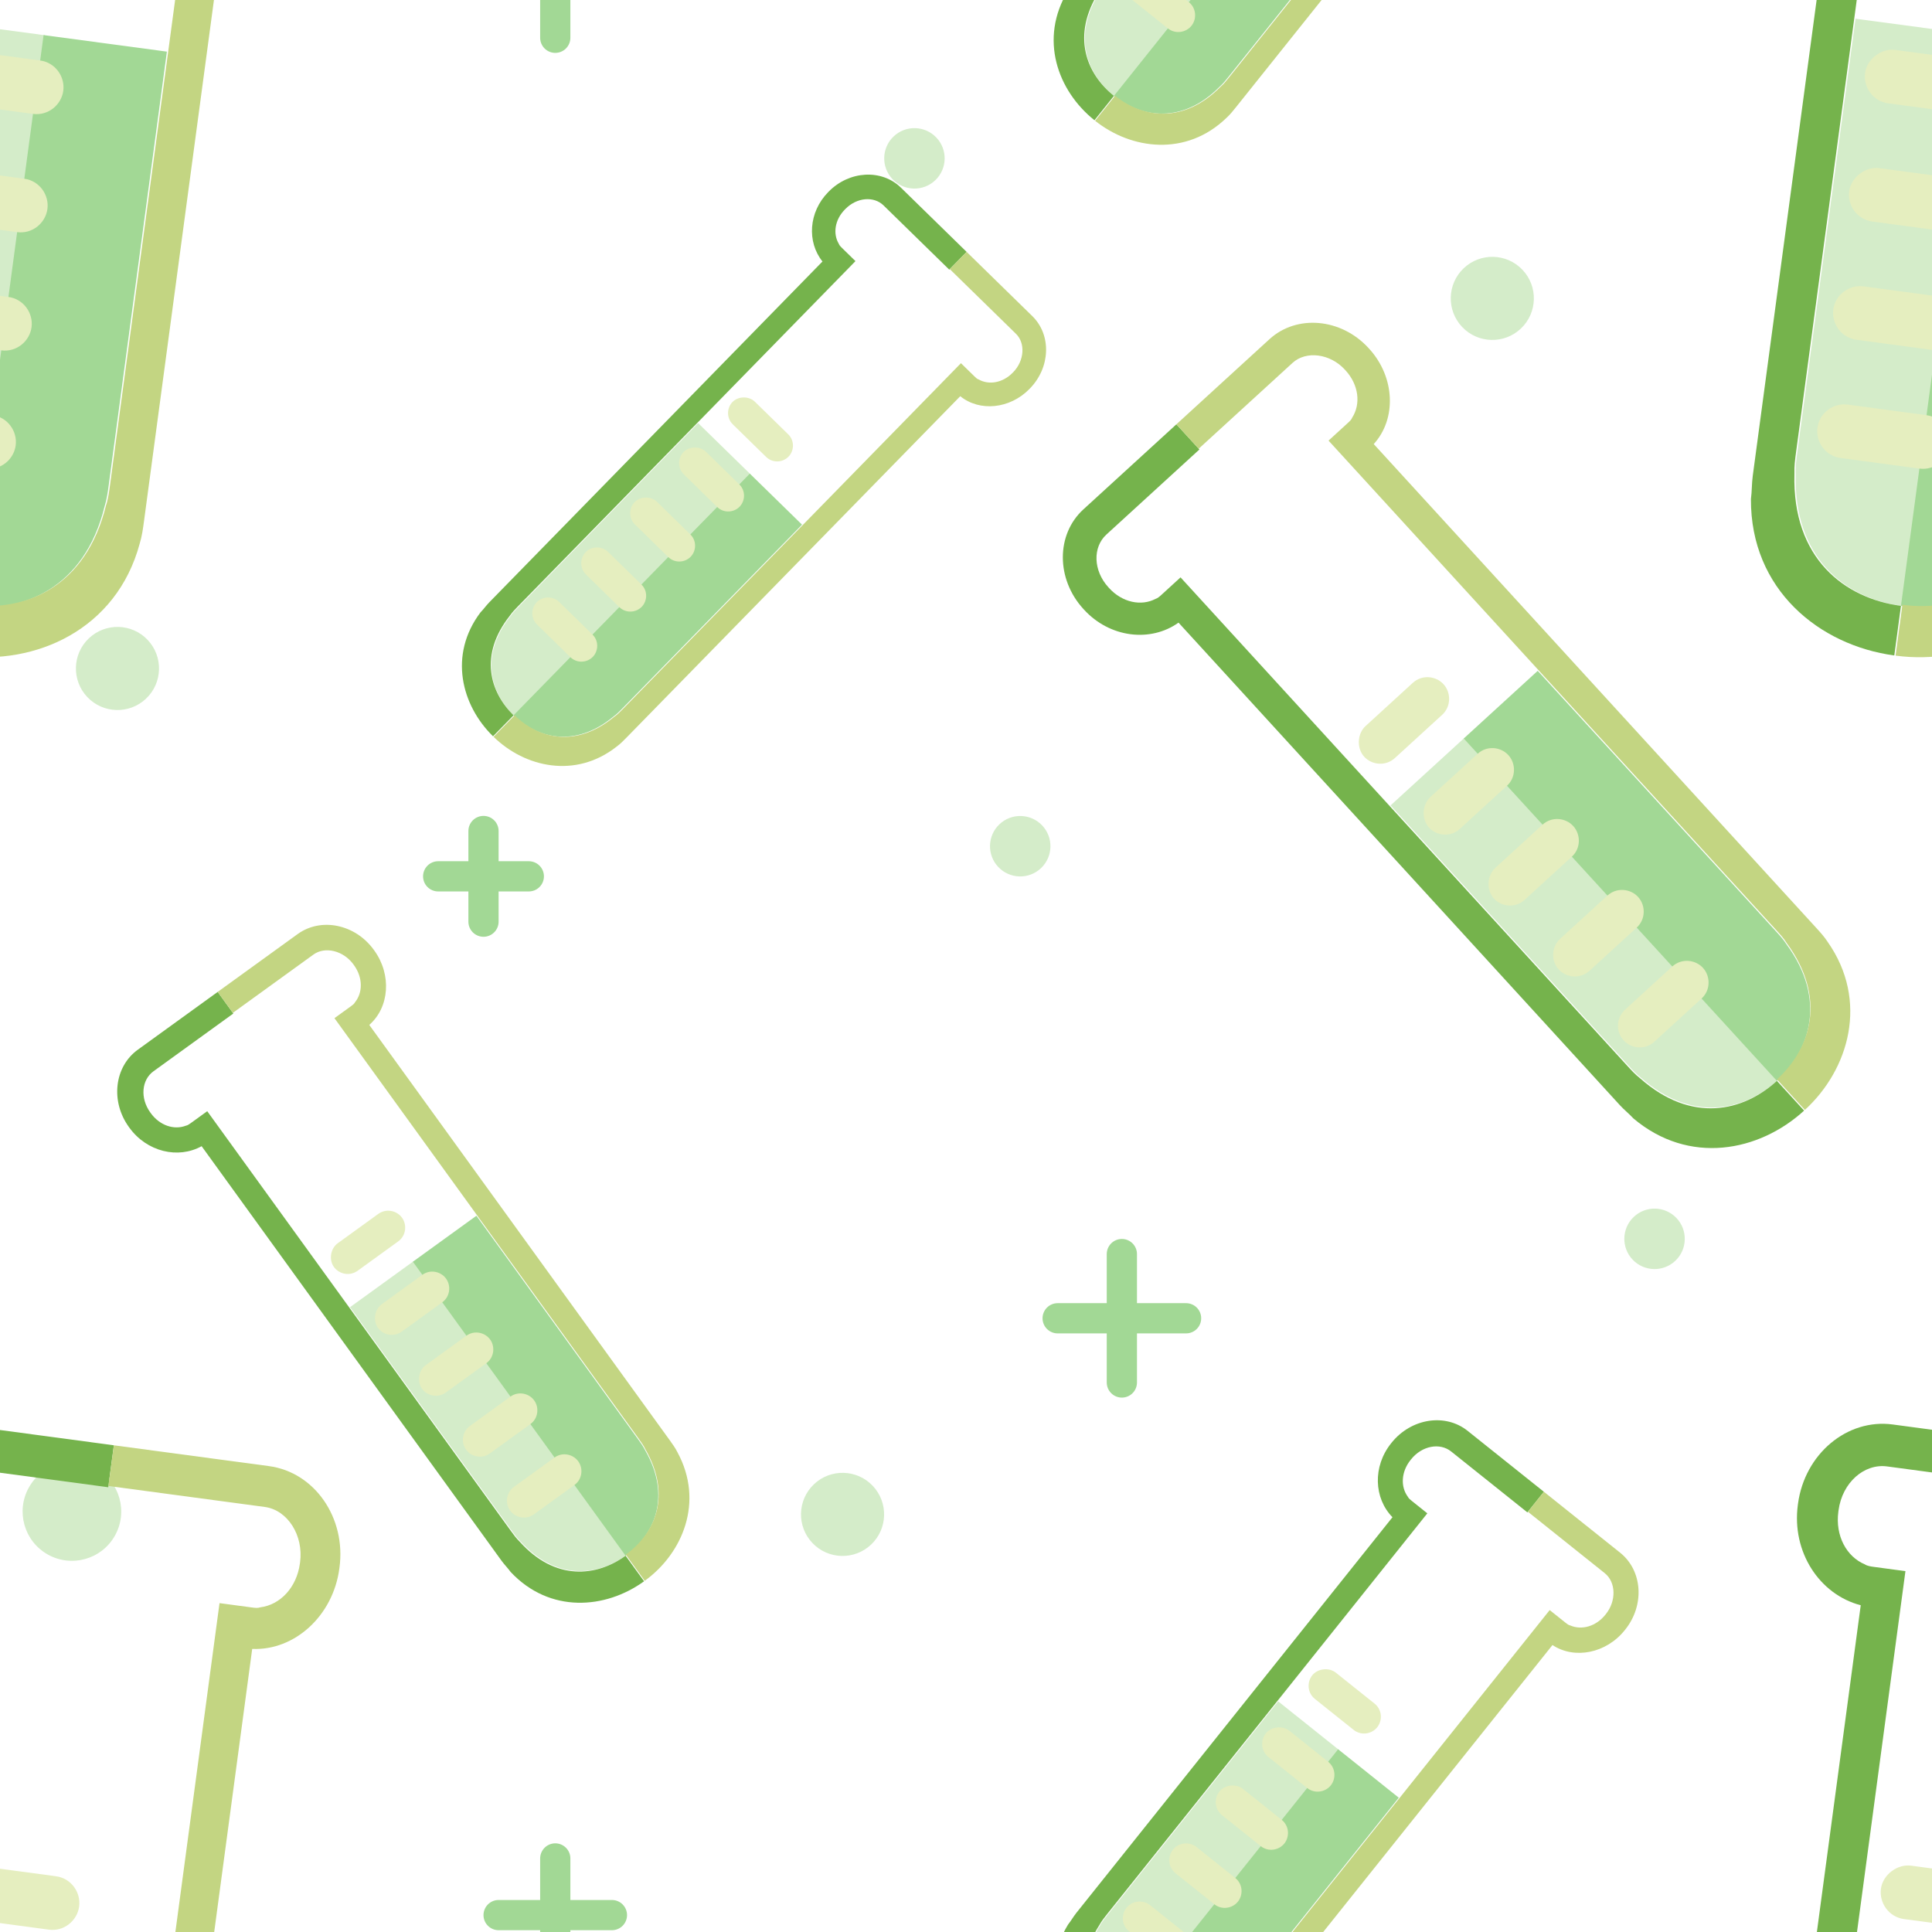 <?xml version="1.0" encoding="utf-8"?>
<svg xmlns="http://www.w3.org/2000/svg" xmlns:xlink="http://www.w3.org/1999/xlink" style="background: rgb(41, 41, 41); display: block; position: relative; shape-rendering: auto;" width="312" height="312" preserveAspectRatio="xMidYMid" viewBox="0 0 312 312"><g transform="scale(1.22)">


<defs><g id="id-0.45928747283087223"><!--Generator: Adobe Illustrator 21.0.0, SVG Export Plug-In . SVG Version: 6.00 Build 0)--><style type="text/css">.st4{fill:#333}.st5{fill:#77a4bd}.st6{fill:#a0c8d7}.st7{fill:#666}.st98{fill:#f8b26a}</style><g><path class="st5" d="M40.9,46.2h-0.5v0.9v33.2c0,0.6,0,1.2,0.1,1.7c0.7,6.5,5.1,9.1,9.6,9.1V46.2H40.9z" data-fill="c1" style="fill: rgb(212, 236, 201);"></path><path class="st6" d="M50,46.2v44.9c4.4,0,8.9-2.6,9.6-9.1c0.1-0.6,0.1-1.1,0.1-1.7V47.1v-0.9h-0.5H50z" data-fill="c2" style="fill: rgb(162, 216, 149);"></path></g><g><path class="st4" d="M40.4,82c-0.1-0.6-0.1-1.1-0.1-1.7V47.1v-0.9h0V20.1v-3.2v-0.7h-0.6h-1.9c-0.2,0-0.5,0-0.7-0.1 c-1.5-0.4-2.6-1.9-2.6-3.8v-0.1c0-2.2,1.5-3.9,3.3-3.9h0.7H50V5H37.8c-3.6,0-6.5,3.2-6.5,7.1v0.1c0,3.7,2.6,6.7,5.9,7.1v28.3v35 c0,0.6,0.1,1.2,0.1,1.8C38.2,91.4,44.1,95,50,95v-3.9C45.6,91.1,41.1,88.6,40.4,82z" data-fill="c3" style="fill: rgb(117, 179, 76);"></path><path class="st7" d="M62.7,84.5c0.1-0.6,0.1-1.2,0.1-1.8v-35V19.3c3.3-0.3,5.9-3.4,5.9-7.1v-0.1c0-3.9-2.9-7.1-6.5-7.1H50v3.2h11.6 h0.7c1.8,0,3.3,1.8,3.3,3.9v0.1c0,1.9-1.1,3.4-2.6,3.8c-0.2,0.1-0.4,0.1-0.7,0.1h-1.9h-0.6v0.7v3.2v26.1h0v0.9v33.2 c0,0.6,0,1.2-0.1,1.7c-0.7,6.5-5.1,9.1-9.6,9.1V95C55.9,95,61.8,91.4,62.7,84.5z" data-fill="c4" style="fill: rgb(195, 213, 130);"></path></g><g><path id="XMLID_224_" class="st98" d="M50,43.1h-6.2c-1.2,0-2.1-1-2.1-2.1s1-2.1,2.1-2.1H50c1.2,0,2.1,1,2.1,2.1S51.2,43.1,50,43.1 z" data-fill="c5" style="fill: rgb(229, 238, 191);"></path><path id="XMLID_1_" class="st98" d="M50,52.4h-6.2c-1.2,0-2.1-1-2.1-2.1s1-2.1,2.1-2.1H50c1.2,0,2.1,1,2.1,2.1S51.2,52.4,50,52.4z" data-fill="c5" style="fill: rgb(229, 238, 191);"></path><path id="XMLID_2_" class="st98" d="M50,61.7h-6.2c-1.2,0-2.1-1-2.1-2.1s1-2.1,2.1-2.1H50c1.2,0,2.1,1,2.1,2.1S51.2,61.7,50,61.7z" data-fill="c5" style="fill: rgb(229, 238, 191);"></path><path id="XMLID_3_" class="st98" d="M50,71h-6.2c-1.2,0-2.1-1-2.1-2.1c0-1.2,1-2.1,2.1-2.1H50c1.2,0,2.1,1,2.1,2.1 C52.1,70,51.2,71,50,71z" data-fill="c5" style="fill: rgb(229, 238, 191);"></path><path id="XMLID_4_" class="st98" d="M50,80.3h-6.2c-1.2,0-2.1-1-2.1-2.1c0-1.2,1-2.1,2.1-2.1H50c1.2,0,2.1,1,2.1,2.1 C52.1,79.3,51.2,80.3,50,80.3z" data-fill="c5" style="fill: rgb(229, 238, 191);"></path></g></g></defs>

<!-- Generator: Adobe Illustrator 21.0.0, SVG Export Plug-In . SVG Version: 6.00 Build 0)  -->



















<g data-idx="0" data-dup="" dx="-128" dy="-128" style="transform-origin: -58.505px 39.494px; animation: 0.84s linear 0s infinite normal forwards running dim-3d9b7aed-0335-4f20-8835-e9e342dbd6df;"><g transform="translate(-128,-128)"><ellipse transform="matrix(0.725 -0.689 0.689 0.725 -96.259 93.945)" fill="#B3B4B4" cx="69.5" cy="167.5" rx="5.5" ry="5.5" data-fill="c6" style="fill: rgb(212, 236, 201);"></ellipse></g></g><g data-idx="0" data-dup="" dx="128" dy="-128" style="transform-origin: 197.495px 39.494px; animation: 0.84s linear 0s infinite normal forwards running dim-3d9b7aed-0335-4f20-8835-e9e342dbd6df;"><g transform="translate(128,-128)"><ellipse transform="matrix(0.725 -0.689 0.689 0.725 -96.259 93.945)" fill="#B3B4B4" cx="69.5" cy="167.5" rx="5.5" ry="5.5" data-fill="c6" style="fill: rgb(212, 236, 201);"></ellipse></g></g><g data-idx="1" data-dup="" dx="-128" dy="-128" style="transform-origin: 111.489px -55.501px; animation: 0.84s linear 0s infinite normal forwards running dim-3d9b7aed-0335-4f20-8835-e9e342dbd6df;"><g transform="translate(-128,-128)"><ellipse transform="matrix(0.725 -0.689 0.689 0.725 15.938 184.912)" fill="#B3B4B4" cx="239.5" cy="72.5" rx="5.5" ry="5.5" data-fill="c6" style="fill: rgb(212, 236, 201);"></ellipse></g></g><g data-idx="1" data-dup="" dx="128" dy="-128" style="transform-origin: 367.489px -55.501px; animation: 0.84s linear 0s infinite normal forwards running dim-3d9b7aed-0335-4f20-8835-e9e342dbd6df;"><g transform="translate(128,-128)"><ellipse transform="matrix(0.725 -0.689 0.689 0.725 15.938 184.912)" fill="#B3B4B4" cx="239.5" cy="72.5" rx="5.5" ry="5.5" data-fill="c6" style="fill: rgb(212, 236, 201);"></ellipse></g></g><g data-idx="2" data-dup="" dx="-128" dy="-128" style="transform-origin: 73.5px -2.5px; animation: 0.84s linear 0s infinite normal forwards running dim-3d9b7aed-0335-4f20-8835-e9e342dbd6df;"><g transform="translate(-128,-128)"><g>
	
		<line fill="none" stroke="#B3B4B5" stroke-width="4" stroke-linecap="round" stroke-linejoin="round" stroke-miterlimit="10" x1="194" y1="125.5" x2="209" y2="125.5" data-stroke="c7" style="stroke: rgb(162, 216, 149);"></line>
	
		<line fill="none" stroke="#B3B4B5" stroke-width="4" stroke-linecap="round" stroke-linejoin="round" stroke-miterlimit="10" x1="201.5" y1="133" x2="201.5" y2="118" data-stroke="c7" style="stroke: rgb(162, 216, 149);"></line>
</g></g></g><g data-idx="2" data-dup="" dx="128" dy="-128" style="transform-origin: 329.5px -2.5px; animation: 0.84s linear 0s infinite normal forwards running dim-3d9b7aed-0335-4f20-8835-e9e342dbd6df;"><g transform="translate(128,-128)"><g>
	
		<line fill="none" stroke="#B3B4B5" stroke-width="4" stroke-linecap="round" stroke-linejoin="round" stroke-miterlimit="10" x1="194" y1="125.5" x2="209" y2="125.5" data-stroke="c7" style="stroke: rgb(162, 216, 149);"></line>
	
		<line fill="none" stroke="#B3B4B5" stroke-width="4" stroke-linecap="round" stroke-linejoin="round" stroke-miterlimit="10" x1="201.5" y1="133" x2="201.5" y2="118" data-stroke="c7" style="stroke: rgb(162, 216, 149);"></line>
</g></g></g><g data-idx="3" data-dup="" dx="-128" dy="-128" style="transform-origin: 64px 116px; animation: 0.84s linear 0s infinite normal forwards running dim-3d9b7aed-0335-4f20-8835-e9e342dbd6df;"><g transform="translate(-128,-128)"><g>
	
		<line fill="none" stroke="#B3B4B5" stroke-width="4" stroke-linecap="round" stroke-linejoin="round" stroke-miterlimit="10" x1="186" y1="244" x2="198" y2="244" data-stroke="c7" style="stroke: rgb(162, 216, 149);"></line>
	
		<line fill="none" stroke="#B3B4B5" stroke-width="4" stroke-linecap="round" stroke-linejoin="round" stroke-miterlimit="10" x1="192" y1="250" x2="192" y2="238" data-stroke="c7" style="stroke: rgb(162, 216, 149);"></line>
</g></g></g><g data-idx="3" data-dup="" dx="128" dy="-128" style="transform-origin: 320px 116px; animation: 0.84s linear 0s infinite normal forwards running dim-3d9b7aed-0335-4f20-8835-e9e342dbd6df;"><g transform="translate(128,-128)"><g>
	
		<line fill="none" stroke="#B3B4B5" stroke-width="4" stroke-linecap="round" stroke-linejoin="round" stroke-miterlimit="10" x1="186" y1="244" x2="198" y2="244" data-stroke="c7" style="stroke: rgb(162, 216, 149);"></line>
	
		<line fill="none" stroke="#B3B4B5" stroke-width="4" stroke-linecap="round" stroke-linejoin="round" stroke-miterlimit="10" x1="192" y1="250" x2="192" y2="238" data-stroke="c7" style="stroke: rgb(162, 216, 149);"></line>
</g></g></g><g data-idx="4" data-dup="" dx="-128" dy="-128" style="transform-origin: -107.5px -81.5px; animation: 0.84s linear 0s infinite normal forwards running dim-3d9b7aed-0335-4f20-8835-e9e342dbd6df;"><g transform="translate(-128,-128)"><g>
	
		<line fill="none" stroke="#B3B4B5" stroke-width="4" stroke-linecap="round" stroke-linejoin="round" stroke-miterlimit="10" x1="12" y1="46.5" x2="29" y2="46.5" data-stroke="c7" style="stroke: rgb(162, 216, 149);"></line>
	
		<line fill="none" stroke="#B3B4B5" stroke-width="4" stroke-linecap="round" stroke-linejoin="round" stroke-miterlimit="10" x1="20.5" y1="55" x2="20.5" y2="38" data-stroke="c7" style="stroke: rgb(162, 216, 149);"></line>
</g></g></g><g data-idx="4" data-dup="" dx="128" dy="-128" style="transform-origin: 148.5px -81.5px; animation: 0.84s linear 0s infinite normal forwards running dim-3d9b7aed-0335-4f20-8835-e9e342dbd6df;"><g transform="translate(128,-128)"><g>
	
		<line fill="none" stroke="#B3B4B5" stroke-width="4" stroke-linecap="round" stroke-linejoin="round" stroke-miterlimit="10" x1="12" y1="46.5" x2="29" y2="46.5" data-stroke="c7" style="stroke: rgb(162, 216, 149);"></line>
	
		<line fill="none" stroke="#B3B4B5" stroke-width="4" stroke-linecap="round" stroke-linejoin="round" stroke-miterlimit="10" x1="20.5" y1="55" x2="20.5" y2="38" data-stroke="c7" style="stroke: rgb(162, 216, 149);"></line>
</g></g></g><g data-idx="5" data-dup="" dx="-128" dy="-128" style="transform-origin: 9.525px -55.832px; animation: 0.84s linear 0s infinite normal forwards running dim-3d9b7aed-0335-4f20-8835-e9e342dbd6df;"><g transform="translate(-128,-128)"><ellipse transform="matrix(0.49 -0.872 0.872 0.49 7.204 156.645)" fill="#B3B4B4" cx="137.531" cy="72.163" rx="6.525" ry="6.525" data-fill="c6" style="fill: rgb(212, 236, 201);"></ellipse></g></g><g data-idx="5" data-dup="" dx="128" dy="-128" style="transform-origin: 265.525px -55.832px; animation: 0.84s linear 0s infinite normal forwards running dim-3d9b7aed-0335-4f20-8835-e9e342dbd6df;"><g transform="translate(128,-128)"><ellipse transform="matrix(0.49 -0.872 0.872 0.49 7.204 156.645)" fill="#B3B4B4" cx="137.531" cy="72.163" rx="6.525" ry="6.525" data-fill="c6" style="fill: rgb(212, 236, 201);"></ellipse></g></g><g data-idx="6" data-dup="" dx="-128" dy="-128" style="transform-origin: 15.492px 88.493px; animation: 0.84s linear 0s infinite normal forwards running dim-3d9b7aed-0335-4f20-8835-e9e342dbd6df;"><g transform="translate(-128,-128)"><ellipse transform="matrix(0.725 -0.689 0.689 0.725 -109.657 158.394)" fill="#B3B4B4" cx="143.5" cy="216.5" rx="5.5" ry="5.5" data-fill="c6" style="fill: rgb(212, 236, 201);"></ellipse></g></g><g data-idx="6" data-dup="" dx="128" dy="-128" style="transform-origin: 271.492px 88.493px; animation: 0.84s linear 0s infinite normal forwards running dim-3d9b7aed-0335-4f20-8835-e9e342dbd6df;"><g transform="translate(128,-128)"><ellipse transform="matrix(0.725 -0.689 0.689 0.725 -109.657 158.394)" fill="#B3B4B4" cx="143.5" cy="216.5" rx="5.5" ry="5.5" data-fill="c6" style="fill: rgb(212, 236, 201);"></ellipse></g></g><g data-idx="7" data-dup="" dx="-128" dy="-128" style="transform-origin: -37.004px -92.001px; animation: 0.84s linear 0s infinite normal forwards running dim-3d9b7aed-0335-4f20-8835-e9e342dbd6df;"><g transform="translate(-128,-128)"><ellipse transform="matrix(0.725 -0.689 0.689 0.725 0.233 72.584)" fill="#B3B4B4" cx="91" cy="36" rx="4" ry="4" data-fill="c6" style="fill: rgb(212, 236, 201);"></ellipse></g></g><g data-idx="7" data-dup="" dx="128" dy="-128" style="transform-origin: 218.996px -92.001px; animation: 0.84s linear 0s infinite normal forwards running dim-3d9b7aed-0335-4f20-8835-e9e342dbd6df;"><g transform="translate(128,-128)"><ellipse transform="matrix(0.725 -0.689 0.689 0.725 0.233 72.584)" fill="#B3B4B4" cx="91" cy="36" rx="4" ry="4" data-fill="c6" style="fill: rgb(212, 236, 201);"></ellipse></g></g><g data-idx="8" data-dup="" dx="-128" dy="-128" style="transform-origin: 120.988px 20.997px; animation: 0.84s linear 0s infinite normal forwards running dim-3d9b7aed-0335-4f20-8835-e9e342dbd6df;"><g transform="translate(-128,-128)"><ellipse transform="matrix(0.725 -0.689 0.689 0.725 -34.143 212.498)" fill="#B3B4B4" cx="249" cy="149" rx="4" ry="4" data-fill="c6" style="fill: rgb(212, 236, 201);"></ellipse></g></g><g data-idx="8" data-dup="" dx="128" dy="-128" style="transform-origin: 376.988px 20.997px; animation: 0.84s linear 0s infinite normal forwards running dim-3d9b7aed-0335-4f20-8835-e9e342dbd6df;"><g transform="translate(128,-128)"><ellipse transform="matrix(0.725 -0.689 0.689 0.725 -34.143 212.498)" fill="#B3B4B4" cx="249" cy="149" rx="4" ry="4" data-fill="c6" style="fill: rgb(212, 236, 201);"></ellipse></g></g><g data-idx="9" data-dup="" dx="-128" dy="-128" style="transform-origin: -121.003px 111.99px; animation: 0.84s linear 0s infinite normal forwards running dim-3d9b7aed-0335-4f20-8835-e9e342dbd6df;"><g transform="translate(-128,-128)"><ellipse transform="matrix(0.725 -0.689 0.689 0.725 -163.389 70.836)" fill="#B3B4B4" cx="7" cy="240" rx="4" ry="4" data-fill="c6" style="fill: rgb(212, 236, 201);"></ellipse></g></g><g data-idx="9" data-dup="" dx="128" dy="-128" style="transform-origin: 134.997px 111.99px; animation: 0.84s linear 0s infinite normal forwards running dim-3d9b7aed-0335-4f20-8835-e9e342dbd6df;"><g transform="translate(128,-128)"><ellipse transform="matrix(0.725 -0.689 0.689 0.725 -163.389 70.836)" fill="#B3B4B4" cx="7" cy="240" rx="4" ry="4" data-fill="c6" style="fill: rgb(212, 236, 201);"></ellipse></g></g><g data-idx="10" data-dup="" dx="-128" dy="-128" style="transform-origin: 5.007px 10.999px; animation: 0.84s linear 0s infinite normal forwards running dim-3d9b7aed-0335-4f20-8835-e9e342dbd6df;"><g transform="translate(-128,-128)"><g transform="matrix(0.991 0.133 -0.133 0.991 19.595 -16.4) translate(133,139) scale(0.622)"><g data-icon="" transform="scale(2.73)">  <use xlink:href="#id-0.45928747283087223" x="-50" y="-50"></use>
</g></g></g></g><g data-idx="10" data-dup="" dx="128" dy="-128" style="transform-origin: 261.007px 10.999px; animation: 0.84s linear 0s infinite normal forwards running dim-3d9b7aed-0335-4f20-8835-e9e342dbd6df;"><g transform="translate(128,-128)"><g transform="matrix(0.991 0.133 -0.133 0.991 19.595 -16.4) translate(133,139) scale(0.622)"><g data-icon="" transform="scale(2.73)">  <use xlink:href="#id-0.45928747283087223" x="-50" y="-50"></use>
</g></g></g></g><g data-idx="11" data-dup="b" dx="-128" dy="-128" style="transform-origin: 57.082px -85.724px; animation: 0.84s linear 0s infinite normal forwards running dim-3d9b7aed-0335-4f20-8835-e9e342dbd6df;"><g transform="translate(-128,-128)"><g transform="matrix(0.81 -0.586 0.586 0.81 10.356 116.519) translate(185.074,42.271) scale(0.392)"><g data-icon="" transform="scale(2.73)">  <use xlink:href="#id-0.45928747283087223" x="-50" y="-50"></use>
</g></g></g></g><g data-idx="11" data-dup="b" dx="128" dy="-128" style="transform-origin: 313.082px -85.724px; animation: 0.84s linear 0s infinite normal forwards running dim-3d9b7aed-0335-4f20-8835-e9e342dbd6df;"><g transform="translate(128,-128)"><g transform="matrix(0.81 -0.586 0.586 0.81 10.356 116.519) translate(185.074,42.271) scale(0.392)"><g data-icon="" transform="scale(2.73)">  <use xlink:href="#id-0.45928747283087223" x="-50" y="-50"></use>
</g></g></g></g><g data-idx="12" data-dup="" dx="-128" dy="-128" style="transform-origin: 96.713px 65.415px; animation: 0.84s linear 0s infinite normal forwards running dim-3d9b7aed-0335-4f20-8835-e9e342dbd6df;"><g transform="translate(-128,-128)"><g transform="matrix(0.715 0.699 -0.699 0.715 199.137 -101.966) translate(224.712,193.418) scale(0.365)"><g data-icon="" transform="scale(2.73)">  <use xlink:href="#id-0.45928747283087223" x="-50" y="-50"></use>
</g></g></g></g><g data-idx="12" data-dup="" dx="128" dy="-128" style="transform-origin: 352.713px 65.415px; animation: 0.84s linear 0s infinite normal forwards running dim-3d9b7aed-0335-4f20-8835-e9e342dbd6df;"><g transform="translate(128,-128)"><g transform="matrix(0.715 0.699 -0.699 0.715 199.137 -101.966) translate(224.712,193.418) scale(0.365)"><g data-icon="" transform="scale(2.73)">  <use xlink:href="#id-0.45928747283087223" x="-50" y="-50"></use>
</g></g></g></g><g data-idx="13" data-dup="" dx="-128" dy="-128" style="transform-origin: -81.394px -21.279px; animation: 0.84s linear 0s infinite normal forwards running dim-3d9b7aed-0335-4f20-8835-e9e342dbd6df;"><g transform="translate(-128,-128)"><g transform="matrix(0.781 0.624 -0.624 0.781 76.82 -5.742) translate(46.602,106.727) scale(0.388)"><g data-icon="" transform="scale(2.73)">  <use xlink:href="#id-0.45928747283087223" x="-50" y="-50"></use>
</g></g></g></g><g data-idx="13" data-dup="" dx="128" dy="-128" style="transform-origin: 174.606px -21.279px; animation: 0.84s linear 0s infinite normal forwards running dim-3d9b7aed-0335-4f20-8835-e9e342dbd6df;"><g transform="translate(128,-128)"><g transform="matrix(0.781 0.624 -0.624 0.781 76.82 -5.742) translate(46.602,106.727) scale(0.388)"><g data-icon="" transform="scale(2.73)">  <use xlink:href="#id-0.45928747283087223" x="-50" y="-50"></use>
</g></g></g></g><g data-idx="14" data-dup="t" dx="-128" dy="-128" style="transform-origin: -58.799px 101.632px; animation: 0.84s linear 0s infinite normal forwards running dim-3d9b7aed-0335-4f20-8835-e9e342dbd6df;"><g transform="translate(-128,-128)"><g transform="matrix(0.738 -0.675 0.675 0.738 -136.806 106.836) translate(69.203,229.626) scale(0.501)"><g data-icon="" transform="scale(2.73)">  <use xlink:href="#id-0.45928747283087223" x="-50" y="-50"></use>
</g></g></g></g><g data-idx="14" data-dup="t" dx="128" dy="-128" style="transform-origin: 197.201px 101.632px; animation: 0.84s linear 0s infinite normal forwards running dim-3d9b7aed-0335-4f20-8835-e9e342dbd6df;"><g transform="translate(128,-128)"><g transform="matrix(0.738 -0.675 0.675 0.738 -136.806 106.836) translate(69.203,229.626) scale(0.501)"><g data-icon="" transform="scale(2.73)">  <use xlink:href="#id-0.45928747283087223" x="-50" y="-50"></use>
</g></g></g></g><g data-idx="0" data-dup="" dx="-128" dy="128" style="transform-origin: -58.505px 295.494px; animation: 0.84s linear 0s infinite normal forwards running dim-3d9b7aed-0335-4f20-8835-e9e342dbd6df;"><g transform="translate(-128,128)"><ellipse transform="matrix(0.725 -0.689 0.689 0.725 -96.259 93.945)" fill="#B3B4B4" cx="69.5" cy="167.5" rx="5.5" ry="5.5" data-fill="c6" style="fill: rgb(212, 236, 201);"></ellipse></g></g><g data-idx="0" data-dup="" dx="128" dy="128" style="transform-origin: 197.495px 295.494px; animation: 0.84s linear 0s infinite normal forwards running dim-3d9b7aed-0335-4f20-8835-e9e342dbd6df;"><g transform="translate(128,128)"><ellipse transform="matrix(0.725 -0.689 0.689 0.725 -96.259 93.945)" fill="#B3B4B4" cx="69.5" cy="167.5" rx="5.5" ry="5.5" data-fill="c6" style="fill: rgb(212, 236, 201);"></ellipse></g></g><g data-idx="1" data-dup="" dx="-128" dy="128" style="transform-origin: 111.489px 200.5px; animation: 0.84s linear 0s infinite normal forwards running dim-3d9b7aed-0335-4f20-8835-e9e342dbd6df;"><g transform="translate(-128,128)"><ellipse transform="matrix(0.725 -0.689 0.689 0.725 15.938 184.912)" fill="#B3B4B4" cx="239.5" cy="72.5" rx="5.5" ry="5.5" data-fill="c6" style="fill: rgb(212, 236, 201);"></ellipse></g></g><g data-idx="1" data-dup="" dx="128" dy="128" style="transform-origin: 367.489px 200.5px; animation: 0.84s linear 0s infinite normal forwards running dim-3d9b7aed-0335-4f20-8835-e9e342dbd6df;"><g transform="translate(128,128)"><ellipse transform="matrix(0.725 -0.689 0.689 0.725 15.938 184.912)" fill="#B3B4B4" cx="239.5" cy="72.5" rx="5.5" ry="5.5" data-fill="c6" style="fill: rgb(212, 236, 201);"></ellipse></g></g><g data-idx="2" data-dup="" dx="-128" dy="128" style="transform-origin: 73.5px 253.5px; animation: 0.84s linear 0s infinite normal forwards running dim-3d9b7aed-0335-4f20-8835-e9e342dbd6df;"><g transform="translate(-128,128)"><g>
	
		<line fill="none" stroke="#B3B4B5" stroke-width="4" stroke-linecap="round" stroke-linejoin="round" stroke-miterlimit="10" x1="194" y1="125.5" x2="209" y2="125.5" data-stroke="c7" style="stroke: rgb(162, 216, 149);"></line>
	
		<line fill="none" stroke="#B3B4B5" stroke-width="4" stroke-linecap="round" stroke-linejoin="round" stroke-miterlimit="10" x1="201.5" y1="133" x2="201.5" y2="118" data-stroke="c7" style="stroke: rgb(162, 216, 149);"></line>
</g></g></g><g data-idx="2" data-dup="" dx="128" dy="128" style="transform-origin: 329.5px 253.5px; animation: 0.84s linear 0s infinite normal forwards running dim-3d9b7aed-0335-4f20-8835-e9e342dbd6df;"><g transform="translate(128,128)"><g>
	
		<line fill="none" stroke="#B3B4B5" stroke-width="4" stroke-linecap="round" stroke-linejoin="round" stroke-miterlimit="10" x1="194" y1="125.5" x2="209" y2="125.5" data-stroke="c7" style="stroke: rgb(162, 216, 149);"></line>
	
		<line fill="none" stroke="#B3B4B5" stroke-width="4" stroke-linecap="round" stroke-linejoin="round" stroke-miterlimit="10" x1="201.5" y1="133" x2="201.5" y2="118" data-stroke="c7" style="stroke: rgb(162, 216, 149);"></line>
</g></g></g><g data-idx="3" data-dup="" dx="-128" dy="128" style="transform-origin: 64px 372px; animation: 0.84s linear 0s infinite normal forwards running dim-3d9b7aed-0335-4f20-8835-e9e342dbd6df;"><g transform="translate(-128,128)"><g>
	
		<line fill="none" stroke="#B3B4B5" stroke-width="4" stroke-linecap="round" stroke-linejoin="round" stroke-miterlimit="10" x1="186" y1="244" x2="198" y2="244" data-stroke="c7" style="stroke: rgb(162, 216, 149);"></line>
	
		<line fill="none" stroke="#B3B4B5" stroke-width="4" stroke-linecap="round" stroke-linejoin="round" stroke-miterlimit="10" x1="192" y1="250" x2="192" y2="238" data-stroke="c7" style="stroke: rgb(162, 216, 149);"></line>
</g></g></g><g data-idx="3" data-dup="" dx="128" dy="128" style="transform-origin: 320px 372px; animation: 0.84s linear 0s infinite normal forwards running dim-3d9b7aed-0335-4f20-8835-e9e342dbd6df;"><g transform="translate(128,128)"><g>
	
		<line fill="none" stroke="#B3B4B5" stroke-width="4" stroke-linecap="round" stroke-linejoin="round" stroke-miterlimit="10" x1="186" y1="244" x2="198" y2="244" data-stroke="c7" style="stroke: rgb(162, 216, 149);"></line>
	
		<line fill="none" stroke="#B3B4B5" stroke-width="4" stroke-linecap="round" stroke-linejoin="round" stroke-miterlimit="10" x1="192" y1="250" x2="192" y2="238" data-stroke="c7" style="stroke: rgb(162, 216, 149);"></line>
</g></g></g><g data-idx="4" data-dup="" dx="-128" dy="128" style="transform-origin: -107.5px 174.5px; animation: 0.84s linear 0s infinite normal forwards running dim-3d9b7aed-0335-4f20-8835-e9e342dbd6df;"><g transform="translate(-128,128)"><g>
	
		<line fill="none" stroke="#B3B4B5" stroke-width="4" stroke-linecap="round" stroke-linejoin="round" stroke-miterlimit="10" x1="12" y1="46.5" x2="29" y2="46.5" data-stroke="c7" style="stroke: rgb(162, 216, 149);"></line>
	
		<line fill="none" stroke="#B3B4B5" stroke-width="4" stroke-linecap="round" stroke-linejoin="round" stroke-miterlimit="10" x1="20.5" y1="55" x2="20.5" y2="38" data-stroke="c7" style="stroke: rgb(162, 216, 149);"></line>
</g></g></g><g data-idx="4" data-dup="" dx="128" dy="128" style="transform-origin: 148.5px 174.5px; animation: 0.84s linear 0s infinite normal forwards running dim-3d9b7aed-0335-4f20-8835-e9e342dbd6df;"><g transform="translate(128,128)"><g>
	
		<line fill="none" stroke="#B3B4B5" stroke-width="4" stroke-linecap="round" stroke-linejoin="round" stroke-miterlimit="10" x1="12" y1="46.5" x2="29" y2="46.5" data-stroke="c7" style="stroke: rgb(162, 216, 149);"></line>
	
		<line fill="none" stroke="#B3B4B5" stroke-width="4" stroke-linecap="round" stroke-linejoin="round" stroke-miterlimit="10" x1="20.5" y1="55" x2="20.5" y2="38" data-stroke="c7" style="stroke: rgb(162, 216, 149);"></line>
</g></g></g><g data-idx="5" data-dup="" dx="-128" dy="128" style="transform-origin: 9.525px 200.168px; animation: 0.84s linear 0s infinite normal forwards running dim-3d9b7aed-0335-4f20-8835-e9e342dbd6df;"><g transform="translate(-128,128)"><ellipse transform="matrix(0.49 -0.872 0.872 0.49 7.204 156.645)" fill="#B3B4B4" cx="137.531" cy="72.163" rx="6.525" ry="6.525" data-fill="c6" style="fill: rgb(212, 236, 201);"></ellipse></g></g><g data-idx="5" data-dup="" dx="128" dy="128" style="transform-origin: 265.525px 200.168px; animation: 0.84s linear 0s infinite normal forwards running dim-3d9b7aed-0335-4f20-8835-e9e342dbd6df;"><g transform="translate(128,128)"><ellipse transform="matrix(0.49 -0.872 0.872 0.49 7.204 156.645)" fill="#B3B4B4" cx="137.531" cy="72.163" rx="6.525" ry="6.525" data-fill="c6" style="fill: rgb(212, 236, 201);"></ellipse></g></g><g data-idx="6" data-dup="" dx="-128" dy="128" style="transform-origin: 15.492px 344.493px; animation: 0.84s linear 0s infinite normal forwards running dim-3d9b7aed-0335-4f20-8835-e9e342dbd6df;"><g transform="translate(-128,128)"><ellipse transform="matrix(0.725 -0.689 0.689 0.725 -109.657 158.394)" fill="#B3B4B4" cx="143.5" cy="216.5" rx="5.5" ry="5.5" data-fill="c6" style="fill: rgb(212, 236, 201);"></ellipse></g></g><g data-idx="6" data-dup="" dx="128" dy="128" style="transform-origin: 271.492px 344.493px; animation: 0.84s linear 0s infinite normal forwards running dim-3d9b7aed-0335-4f20-8835-e9e342dbd6df;"><g transform="translate(128,128)"><ellipse transform="matrix(0.725 -0.689 0.689 0.725 -109.657 158.394)" fill="#B3B4B4" cx="143.5" cy="216.5" rx="5.5" ry="5.5" data-fill="c6" style="fill: rgb(212, 236, 201);"></ellipse></g></g><g data-idx="7" data-dup="" dx="-128" dy="128" style="transform-origin: -37.004px 163.999px; animation: 0.84s linear 0s infinite normal forwards running dim-3d9b7aed-0335-4f20-8835-e9e342dbd6df;"><g transform="translate(-128,128)"><ellipse transform="matrix(0.725 -0.689 0.689 0.725 0.233 72.584)" fill="#B3B4B4" cx="91" cy="36" rx="4" ry="4" data-fill="c6" style="fill: rgb(212, 236, 201);"></ellipse></g></g><g data-idx="7" data-dup="" dx="128" dy="128" style="transform-origin: 218.996px 163.999px; animation: 0.84s linear 0s infinite normal forwards running dim-3d9b7aed-0335-4f20-8835-e9e342dbd6df;"><g transform="translate(128,128)"><ellipse transform="matrix(0.725 -0.689 0.689 0.725 0.233 72.584)" fill="#B3B4B4" cx="91" cy="36" rx="4" ry="4" data-fill="c6" style="fill: rgb(212, 236, 201);"></ellipse></g></g><g data-idx="8" data-dup="" dx="-128" dy="128" style="transform-origin: 120.988px 276.996px; animation: 0.84s linear 0s infinite normal forwards running dim-3d9b7aed-0335-4f20-8835-e9e342dbd6df;"><g transform="translate(-128,128)"><ellipse transform="matrix(0.725 -0.689 0.689 0.725 -34.143 212.498)" fill="#B3B4B4" cx="249" cy="149" rx="4" ry="4" data-fill="c6" style="fill: rgb(212, 236, 201);"></ellipse></g></g><g data-idx="8" data-dup="" dx="128" dy="128" style="transform-origin: 376.988px 276.996px; animation: 0.84s linear 0s infinite normal forwards running dim-3d9b7aed-0335-4f20-8835-e9e342dbd6df;"><g transform="translate(128,128)"><ellipse transform="matrix(0.725 -0.689 0.689 0.725 -34.143 212.498)" fill="#B3B4B4" cx="249" cy="149" rx="4" ry="4" data-fill="c6" style="fill: rgb(212, 236, 201);"></ellipse></g></g><g data-idx="9" data-dup="" dx="-128" dy="128" style="transform-origin: -121.003px 367.99px; animation: 0.84s linear 0s infinite normal forwards running dim-3d9b7aed-0335-4f20-8835-e9e342dbd6df;"><g transform="translate(-128,128)"><ellipse transform="matrix(0.725 -0.689 0.689 0.725 -163.389 70.836)" fill="#B3B4B4" cx="7" cy="240" rx="4" ry="4" data-fill="c6" style="fill: rgb(212, 236, 201);"></ellipse></g></g><g data-idx="9" data-dup="" dx="128" dy="128" style="transform-origin: 134.997px 367.99px; animation: 0.84s linear 0s infinite normal forwards running dim-3d9b7aed-0335-4f20-8835-e9e342dbd6df;"><g transform="translate(128,128)"><ellipse transform="matrix(0.725 -0.689 0.689 0.725 -163.389 70.836)" fill="#B3B4B4" cx="7" cy="240" rx="4" ry="4" data-fill="c6" style="fill: rgb(212, 236, 201);"></ellipse></g></g><g data-idx="10" data-dup="" dx="-128" dy="128" style="transform-origin: 5.007px 266.999px; animation: 0.84s linear 0s infinite normal forwards running dim-3d9b7aed-0335-4f20-8835-e9e342dbd6df;"><g transform="translate(-128,128)"><g transform="matrix(0.991 0.133 -0.133 0.991 19.595 -16.4) translate(133,139) scale(0.622)"><g data-icon="" transform="scale(2.73)">  <use xlink:href="#id-0.45928747283087223" x="-50" y="-50"></use>
</g></g></g></g><g data-idx="10" data-dup="" dx="128" dy="128" style="transform-origin: 261.007px 266.999px; animation: 0.84s linear 0s infinite normal forwards running dim-3d9b7aed-0335-4f20-8835-e9e342dbd6df;"><g transform="translate(128,128)"><g transform="matrix(0.991 0.133 -0.133 0.991 19.595 -16.4) translate(133,139) scale(0.622)"><g data-icon="" transform="scale(2.73)">  <use xlink:href="#id-0.45928747283087223" x="-50" y="-50"></use>
</g></g></g></g><g data-idx="11" data-dup="b" dx="-128" dy="128" style="transform-origin: 57.082px 170.276px; animation: 0.84s linear 0s infinite normal forwards running dim-3d9b7aed-0335-4f20-8835-e9e342dbd6df;"><g transform="translate(-128,128)"><g transform="matrix(0.81 -0.586 0.586 0.81 10.356 116.519) translate(185.074,42.271) scale(0.392)"><g data-icon="" transform="scale(2.73)">  <use xlink:href="#id-0.45928747283087223" x="-50" y="-50"></use>
</g></g></g></g><g data-idx="11" data-dup="b" dx="128" dy="128" style="transform-origin: 313.082px 170.276px; animation: 0.84s linear 0s infinite normal forwards running dim-3d9b7aed-0335-4f20-8835-e9e342dbd6df;"><g transform="translate(128,128)"><g transform="matrix(0.81 -0.586 0.586 0.81 10.356 116.519) translate(185.074,42.271) scale(0.392)"><g data-icon="" transform="scale(2.73)">  <use xlink:href="#id-0.45928747283087223" x="-50" y="-50"></use>
</g></g></g></g><g data-idx="12" data-dup="" dx="-128" dy="128" style="transform-origin: 96.713px 321.415px; animation: 0.84s linear 0s infinite normal forwards running dim-3d9b7aed-0335-4f20-8835-e9e342dbd6df;"><g transform="translate(-128,128)"><g transform="matrix(0.715 0.699 -0.699 0.715 199.137 -101.966) translate(224.712,193.418) scale(0.365)"><g data-icon="" transform="scale(2.73)">  <use xlink:href="#id-0.45928747283087223" x="-50" y="-50"></use>
</g></g></g></g><g data-idx="12" data-dup="" dx="128" dy="128" style="transform-origin: 352.713px 321.415px; animation: 0.84s linear 0s infinite normal forwards running dim-3d9b7aed-0335-4f20-8835-e9e342dbd6df;"><g transform="translate(128,128)"><g transform="matrix(0.715 0.699 -0.699 0.715 199.137 -101.966) translate(224.712,193.418) scale(0.365)"><g data-icon="" transform="scale(2.73)">  <use xlink:href="#id-0.45928747283087223" x="-50" y="-50"></use>
</g></g></g></g><g data-idx="13" data-dup="" dx="-128" dy="128" style="transform-origin: -81.394px 234.721px; animation: 0.84s linear 0s infinite normal forwards running dim-3d9b7aed-0335-4f20-8835-e9e342dbd6df;"><g transform="translate(-128,128)"><g transform="matrix(0.781 0.624 -0.624 0.781 76.82 -5.742) translate(46.602,106.727) scale(0.388)"><g data-icon="" transform="scale(2.73)">  <use xlink:href="#id-0.45928747283087223" x="-50" y="-50"></use>
</g></g></g></g><g data-idx="13" data-dup="" dx="128" dy="128" style="transform-origin: 174.606px 234.721px; animation: 0.84s linear 0s infinite normal forwards running dim-3d9b7aed-0335-4f20-8835-e9e342dbd6df;"><g transform="translate(128,128)"><g transform="matrix(0.781 0.624 -0.624 0.781 76.82 -5.742) translate(46.602,106.727) scale(0.388)"><g data-icon="" transform="scale(2.73)">  <use xlink:href="#id-0.45928747283087223" x="-50" y="-50"></use>
</g></g></g></g><g data-idx="14" data-dup="t" dx="-128" dy="128" style="transform-origin: -58.799px 357.632px; animation: 0.84s linear 0s infinite normal forwards running dim-3d9b7aed-0335-4f20-8835-e9e342dbd6df;"><g transform="translate(-128,128)"><g transform="matrix(0.738 -0.675 0.675 0.738 -136.806 106.836) translate(69.203,229.626) scale(0.501)"><g data-icon="" transform="scale(2.73)">  <use xlink:href="#id-0.45928747283087223" x="-50" y="-50"></use>
</g></g></g></g><g data-idx="14" data-dup="t" dx="128" dy="128" style="transform-origin: 197.201px 357.632px; animation: 0.84s linear 0s infinite normal forwards running dim-3d9b7aed-0335-4f20-8835-e9e342dbd6df;"><g transform="translate(128,128)"><g transform="matrix(0.738 -0.675 0.675 0.738 -136.806 106.836) translate(69.203,229.626) scale(0.501)"><g data-icon="" transform="scale(2.73)">  <use xlink:href="#id-0.45928747283087223" x="-50" y="-50"></use>
</g></g></g></g></g><style id="dim-3d9b7aed-0335-4f20-8835-e9e342dbd6df" data-anikit="">@keyframes dim-3d9b7aed-0335-4f20-8835-e9e342dbd6df
{
  0% {
    animation-timing-function: cubic-bezier(1.175,0.179,-0.246,0.851);
    opacity: 0.23;
  }
  51% {
    animation-timing-function: cubic-bezier(1.162,0.203,-0.245,0.826);
    opacity: 0.77;
  }
  100% {
    opacity: 0.23;
  }
}</style></svg>